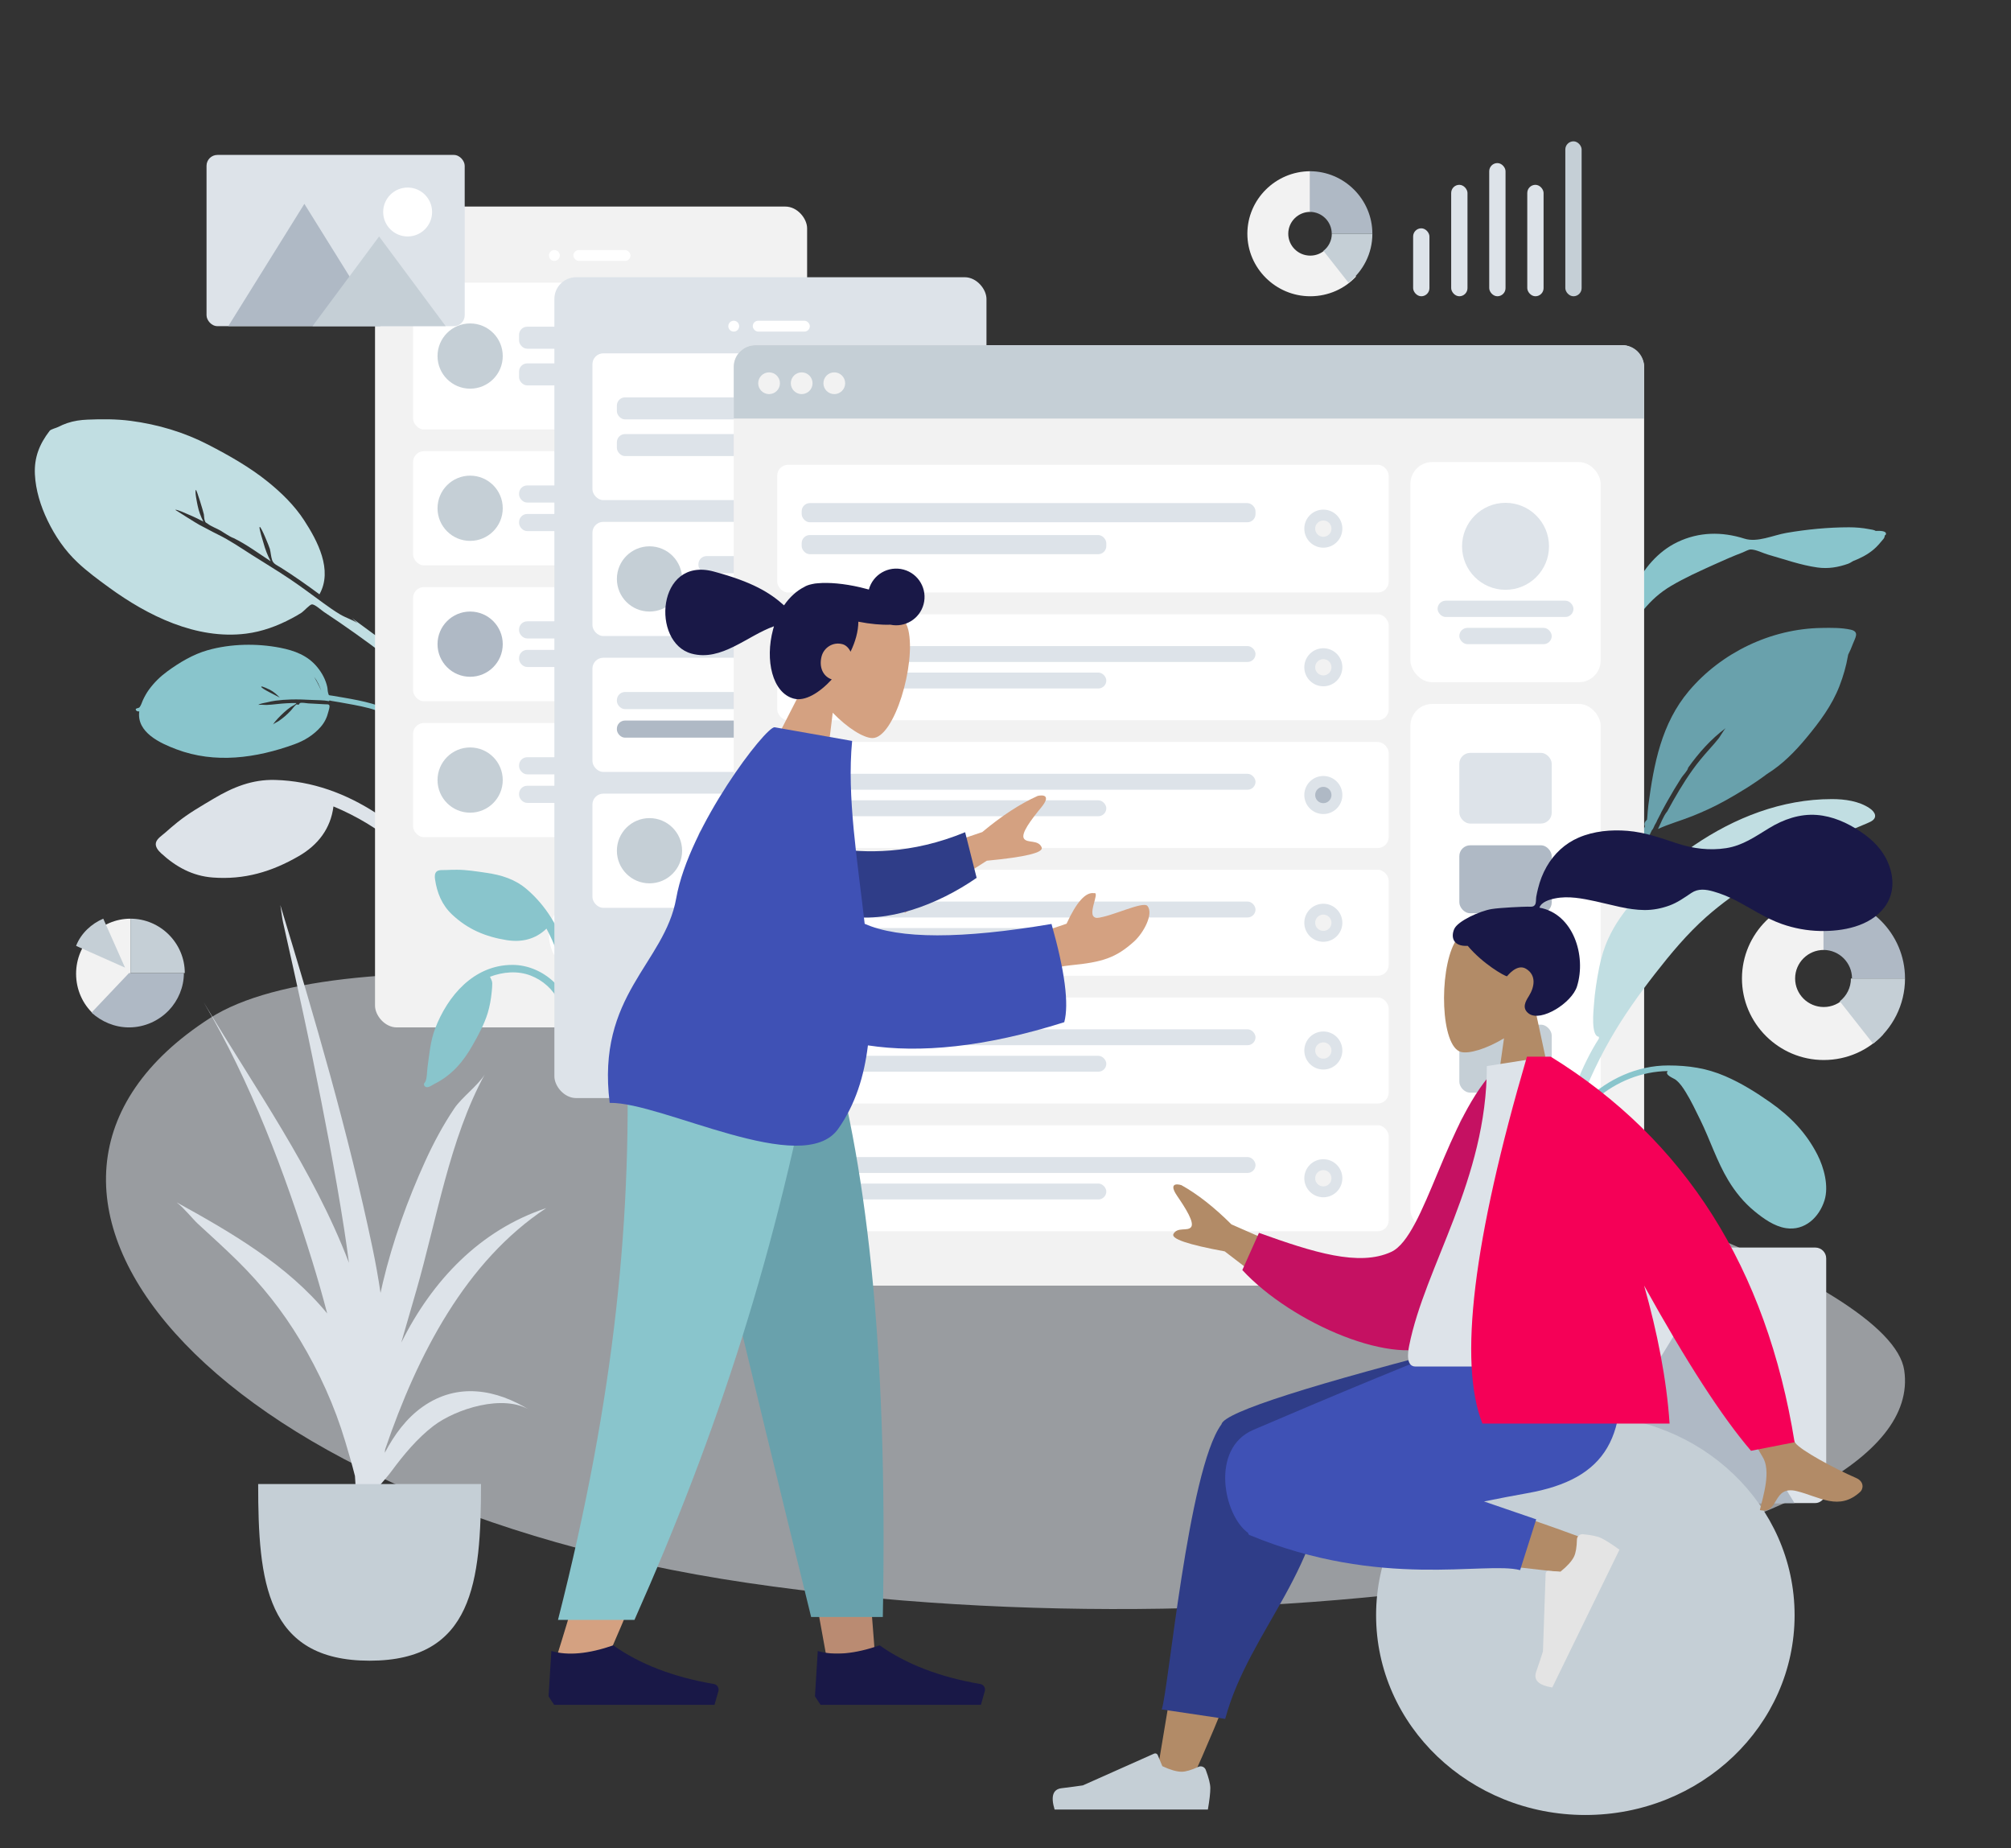 <?xml version="1.0" encoding="UTF-8" standalone="no"?>
<svg
   xmlns:dc="http://purl.org/dc/elements/1.1/"
   xmlns:cc="http://creativecommons.org/ns#"
   xmlns:rdf="http://www.w3.org/1999/02/22-rdf-syntax-ns#"
   xmlns:svg="http://www.w3.org/2000/svg"
   xmlns="http://www.w3.org/2000/svg"
   xmlns:sodipodi="http://sodipodi.sourceforge.net/DTD/sodipodi-0.dtd"
   xmlns:inkscape="http://www.inkscape.org/namespaces/inkscape"
   width="740px"
   height="680px"
   viewBox="0 0 740 680"
   version="1.1"
   id="svg345"
   sodipodi:docname="wireframe1.svg"
   inkscape:version="0.92.3 (2405546, 2018-03-11)">
  <rect x="0" y="0" width="740" height="680" fill="#333333" stroke="none"/>
  <defs
     id="defs349" />
  <sodipodi:namedview
     pagecolor="#ffffff"
     bordercolor="#666666"
     borderopacity="1"
     objecttolerance="10"
     gridtolerance="10"
     guidetolerance="10"
     inkscape:pageopacity="0"
     inkscape:pageshadow="2"
     inkscape:window-width="1874"
     inkscape:window-height="1136"
     id="namedview347"
     showgrid="false"
     inkscape:zoom="0.98163059"
     inkscape:cx="367.68864"
     inkscape:cy="333.05646"
     inkscape:window-x="46"
     inkscape:window-y="27"
     inkscape:window-maximized="1"
     inkscape:current-layer="Bottom/Sitting/Sweat-Pants" />
  <!-- Generator: Sketch 52.4 (67378) - http://www.bohemiancoding.com/sketch -->
  <title
     id="title2">Scene/Wireframe</title>
  <desc
     id="desc4">Created with Sketch.</desc>
  <g
     id="Scene/Wireframe"
     stroke-width="1"
     stroke="none"
     fill-rule="evenodd"
     fill="none">
    <path
       d="M690.225,195.334 C689.692,194.946 688.426,194.809 687.838,194.692 C685.39,194.21 682.869,194 680.374,194 C672.681,194.012 664.863,194.767 657.298,196.074 C652.494,196.903 646.687,199.696 641.909,198.179 C633.585,195.537 625.172,195.667 617.274,199.439 C610.053,202.888 604.572,209.439 601.373,216.517 C600.89,217.586 598.932,221.519 598.378,224.17 C598.141,224.712 597.913,225.257 597.708,225.811 C597.126,227.384 596.603,228.984 596.118,230.588 C595.91,231.272 595.389,232.782 596.008,233.074 C595.019,234.901 594.141,236.783 593.411,238.726 C591.286,244.378 588.962,250.578 588.215,256.568 C587.939,258.786 587.928,261.017 588.185,263.239 C588.312,264.338 588.26,266.546 589.004,267.382 C590.585,269.154 591.396,266.673 591.218,265.491 C589.858,256.485 592.485,248.027 595.598,239.561 C597.612,234.087 600.92,229.078 604.626,224.543 C607.625,220.871 610.842,217.98 614.953,215.546 C619.981,212.569 625.356,210.163 630.681,207.749 C634.184,206.161 637.691,204.615 641.291,203.247 C642.092,202.942 643.351,202.161 644.239,202.158 C646.116,202.152 648.777,203.537 650.59,204.052 C656.554,205.748 662.594,207.919 668.758,208.785 C672.712,209.341 676.416,208.715 680.113,207.398 C680.491,207.264 681.125,206.918 681.901,206.424 C684.646,205.368 687.243,204.039 689.504,202.121 C690.806,201.017 691.989,199.589 693.067,198.282 C693.389,197.892 693.532,197.444 693.537,197.018 C693.781,196.891 693.943,196.741 693.98,196.567 C694.249,195.281 691.796,195.258 690.225,195.334"
       id="Twisted-Leaf"
       fill="#89C5CC" />
    <path
       d="M86.226,277.097 C84.284,277.097 82.348,277.136 80.408,277.236 C78.93,277.313 76.67,277.008 75.419,277.925 C74.12,278.878 74.209,280.828 74.412,282.205 C75.486,289.487 78.105,295.944 83.586,301.103 C92.025,309.047 101.7,313.084 113.148,314.881 C121.189,316.144 128.613,314.391 134.533,308.7 C138.858,316.689 142.139,325.529 143.786,334.452 C144.598,338.855 144.846,343.204 144.703,347.687 C144.611,350.559 144.452,353.424 144.143,356.281 C144.008,357.523 143.372,359.403 143.861,360.577 C144.434,361.955 146.368,362.088 147.236,360.913 C147.958,359.935 147.825,358.014 147.974,356.857 C148.219,354.934 148.447,353.01 148.61,351.078 C148.875,347.952 149.071,344.816 149.056,341.678 C149.023,334.627 147.448,327.548 145.293,320.854 C141.159,308.013 134.451,296.601 124.02,287.646 C117.605,282.14 110.264,279.91 101.935,278.713 C96.75,277.968 91.48,277.097 86.226,277.097"
       id="Fill-16"
       transform="translate(111.676, 319.404) rotate(-39) translate(-111.676, -319.404) "
       fill="#DDE3E9" />
    <path
       d="M130.485,308.721 C128.91,296.179 127.243,283.709 124.191,271.411 C122.393,264.164 120.088,257.069 117.993,249.905 C118.181,250.803 118.347,251.708 118.491,252.615 C117.763,250.478 116.241,248.434 115.366,246.305 C114.389,243.93 113.604,241.463 112.859,239.011 C111.403,234.225 110.029,229.431 108.391,224.7 C106.565,219.43 104.463,214.246 102.503,209.022 C100.841,204.588 99.283,199.932 97.119,195.701 C95.939,193.394 94.881,190.917 93.723,188.566 C93.335,187.779 90.009,178.99 90.034,178.99 C90.584,178.99 92.647,182.897 92.988,183.471 C93.987,185.147 94.836,186.892 95.693,188.64 C96.063,186.564 96.649,184.533 97.573,182.625 C97.858,182.036 99.858,177.693 100.509,177.693 C100.834,177.693 97.828,185.894 97.448,186.614 C97.14,187.199 96.561,187.941 96.36,188.563 C96.035,189.568 96.202,189.317 96.471,190.223 C96.963,191.885 98.052,193.512 98.738,195.108 C99.114,195.959 100.041,198.912 100.943,200.234 C103.266,204.774 104.916,210.31 106.685,215.206 C107.065,212.801 107.723,210.481 108.633,208.218 C108.849,207.68 110.568,202.693 111.063,202.693 C111.62,202.693 109.487,210.681 109.197,211.371 C108.659,212.653 107.813,213.893 107.366,215.198 C106.875,216.63 107.737,217.918 108.287,219.383 C110.309,224.771 112.081,230.213 113.701,235.728 C123.107,231.608 124.977,219.484 125.591,210.543 C126.033,204.099 125.035,197.537 123.471,191.286 C121.384,182.943 117.873,174.889 114.148,167.135 C109.807,158.099 103.837,150.03 96.64,142.956 C92.875,139.256 88.588,136.05 84.234,133.045 C82.107,131.577 79.921,130.359 77.438,129.542 C76.319,129.174 75.17,128.908 74.008,128.704 C73.126,128.549 71.325,127.731 70.593,127.94 C64.618,129.593 60.126,132.342 56.644,137.454 C53.347,142.292 51.301,148.077 50.163,153.751 C48.897,160.071 48.591,166.442 49.678,172.801 C50.508,177.653 51.938,182.41 53.371,187.12 C58.466,203.873 67.396,221.834 83.42,231.024 C88.607,233.999 94.363,235.737 100.271,236.659 C101.663,236.877 103.054,237.083 104.463,237.163 C105.412,237.216 108.535,236.585 109.222,236.995 C110.164,237.556 110.705,240.741 111.116,241.896 C114.236,250.672 117.026,259.548 119.558,268.504 C122.252,278.032 124.391,287.652 126.174,297.38 C126.931,301.517 127.67,305.648 128.299,309.808 C128.445,310.776 128.294,313.82 129.238,314.675 C129.836,315.216 130.68,314.994 131.035,314.332 C131.653,313.181 130.646,310.005 130.485,308.721"
       id="Leaf"
       transform="translate(90.124, 221.442) rotate(-37) translate(-90.124, -221.442) "
       fill="#C1DEE2" />
    <path
       d="M680.98,231.66 C677.57,230.915 673.803,230.972 670.329,231.033 C651.695,231.287 633.397,240.109 621.489,254.205 C611.351,266.205 608.563,281.125 606.56,296.207 C606.362,297.704 606.277,299.192 606.165,300.693 C606.141,301.015 606.105,301.302 606.066,301.573 C605.279,302.277 604.865,303.098 605.332,304 C603.597,307.797 602.129,311.69 600.869,315.706 C597.162,327.526 593.392,339.571 595.714,352 C596.257,345.16 597.399,338.166 598.764,331.438 C598.842,331.052 598.927,330.669 599.015,330.287 C599.025,330.247 599.033,330.206 599.042,330.166 C599.525,328.106 600.153,326.108 600.917,324.141 C600.925,324.119 600.933,324.098 600.941,324.077 C601.042,323.818 601.149,323.56 601.255,323.303 C601.474,322.77 601.699,322.238 601.937,321.709 C602.018,321.528 602.095,321.346 602.17,321.163 C603.282,318.437 603.751,315.365 604.748,312.545 C604.986,311.904 605.235,311.265 605.496,310.629 C605.512,310.592 605.527,310.555 605.543,310.518 C606.249,308.807 607.028,307.118 607.853,305.446 C608.301,305.11 608.54,304.274 608.927,303.515 C609.006,303.365 609.631,302.368 609.817,301.793 C610.303,300.854 610.786,299.915 611.275,298.977 C611.261,298.983 611.246,298.988 611.231,298.994 C611.72,298.093 612.211,297.197 612.698,296.304 C612.805,296.108 612.913,295.912 613.021,295.715 C613.196,295.402 613.371,295.089 613.545,294.777 C615.177,291.856 616.908,288.994 618.705,286.167 C619.347,285.158 620.879,283.711 621.173,282.579 C621.184,282.536 621.186,282.497 621.193,282.457 C625.093,276.979 629.582,271.927 634.967,267.924 C634.316,268.628 632.932,271.015 632.567,271.488 C631.447,272.935 630.232,274.282 629.013,275.646 C626.828,278.089 624.696,280.609 622.801,283.274 C619.335,288.148 616.346,293.277 613.519,298.51 C613.493,298.54 613.463,298.569 613.438,298.601 C612.017,300.352 611.123,302.998 610.101,305.001 C614.147,303.127 618.622,301.906 622.774,300.242 C626.916,298.583 630.944,296.735 634.834,294.566 C640.003,291.682 645.366,288.427 650.25,284.743 C655.847,281.271 660.551,276.492 664.703,271.477 C669.615,265.543 674.117,259.558 676.901,252.353 C678.269,248.813 679.345,245.121 679.983,241.386 C680.011,241.224 680.046,241.047 680.085,240.864 C680.738,239.574 681.321,238.255 681.811,236.906 C682.588,234.766 684.425,232.412 680.98,231.66"
       id="Fill-10"
       fill="#69A1AC" />
    <path
       d="M86.603,265.822 C86.188,264.303 85.939,262.732 86.054,261.142 C86.084,260.741 86.421,257.822 86.747,257.822 C87.507,257.822 86.46,265.354 86.603,265.822 M73.382,272.396 C73.428,272.415 74.264,274.022 74.539,274.489 C75.122,275.482 75.743,276.451 76.382,277.396 C75.184,275.839 74.109,274.337 73.382,272.396 M118.257,224.564 C118.969,223.963 118.579,222.464 117.735,223.292 C117.054,223.962 117.034,223.896 116.177,223.853 C115.481,223.818 114.741,223.602 114.042,223.516 C112.56,223.334 111.085,223.257 109.593,223.361 C106.395,223.584 103.283,224.346 100.322,225.53 C95.154,227.598 89.938,230.278 85.826,234.009 C79.289,239.941 74.04,248.062 70.942,256.16 C69.024,261.174 67.991,266.208 69.735,271.423 C70.606,274.03 71.985,276.511 73.987,278.469 C74.51,278.981 75.2,279.377 75.69,279.914 C76.443,280.74 76.27,280.476 75.781,281.654 C75.246,282.941 74.717,284.229 74.19,285.519 C72.813,288.897 71.456,292.314 70.456,295.819 C70.127,296.972 69.873,298.144 69.689,299.328 C69.55,300.223 68.741,303.629 69.445,304.544 C70.617,306.067 71.116,303.728 71.153,302.928 C71.186,302.227 71.247,301.524 71.335,300.828 C71.555,299.073 71.954,297.351 72.473,295.658 C73.033,293.829 73.719,292.035 74.401,290.246 C75.037,288.578 75.703,286.921 76.382,285.27 C76.759,284.352 77.141,283.437 77.523,282.521 C77.653,282.208 77.72,281.554 78.065,281.823 C78.819,279.867 80.047,278.01 81.065,276.175 C82.312,273.927 83.584,271.683 85.017,269.541 C86.051,267.996 87.14,266.484 88.331,265.049 C89.027,264.21 89.771,263.422 90.562,262.666 C90.996,262.252 92.48,260.472 93.078,260.472 C92.821,260.472 91.658,262.732 91.476,262.999 C90.752,264.067 89.966,265.085 89.163,266.098 C87.673,267.979 86.291,269.929 85.041,271.968 C85.402,272.183 86.902,271.193 87.349,271.002 C88.352,270.575 89.384,270.209 90.44,269.927 C92.302,269.43 94.576,268.864 96.414,268.864 C95.872,268.864 94.615,269.748 94.052,269.988 C93.148,270.373 92.222,270.724 91.283,271.016 C90.416,271.287 89.533,271.493 88.644,271.683 C87.755,271.872 86.148,271.88 85.339,272.353 C85.29,272.382 85.341,272.84 85.15,272.963 C84.957,273.087 84.405,273.046 84.36,273.08 C83.697,273.578 83.234,275.019 82.835,275.728 C81.801,277.567 80.793,279.42 79.775,281.267 C79.46,281.839 79.041,282.231 79.318,282.695 C79.614,283.189 81.013,283.496 81.56,283.676 C83.589,284.346 85.646,284.567 87.762,284.216 C91.726,283.558 95.167,281.842 98.268,279.414 C110.149,270.112 119.894,258.406 122.868,243.544 C124.1,237.391 125.426,227.795 118.257,224.564"
       id="Leave-the-Leaf!"
       transform="translate(96.343, 264.048) scale(-1, 1) rotate(-302) translate(-96.343, -264.048) "
       fill="#89C5CC" />
    <g
       id="Background-Shape-2"
       transform="translate(39, 358)"
       fill="#DDE3E9"
       opacity="0.6">
      <path
         d="M661.711,146.152 C671.361,211.476 437.337,254.085 235.908,224.349 C34.478,194.614 -57.928,78.493 38.191,16.62 C134.31,-45.254 652.061,80.828 661.711,146.152 Z"
         id="Background-Shape" />
    </g>
    <g
       id="Mobile3"
       transform="translate(138, 76)">
      <rect
         id="Container"
         x="0"
         y="0"
         width="159"
         height="302"
         rx="8"
         fill="#F2F2F2" />
      <circle
         id="Touch"
         cx="79"
         cy="268"
         r="15"
         fill="#FFFFFF" />
      <g
         id="Camera"
         transform="translate(64, 16)"
         fill="#FFFFFF">
        <circle
           id="Lens"
           cx="2"
           cy="2"
           r="2" />
        <rect
           id="Sensor"
           x="9"
           y="0"
           width="21"
           height="4"
           rx="2" />
      </g>
      <g
         id="Rows"
         transform="translate(14, 28)">
        <g
           id="Row">
          <rect
             id="Background"
             x="0"
             y="0"
             width="131"
             height="54"
             rx="4"
             fill="#FFFFFF" />
          <g
             id="Text"
             transform="translate(39, 16.2)"
             fill="#DDE3E9">
            <rect
               id="Name"
               x="0"
               y="0"
               width="73"
               height="8.1"
               rx="3" />
            <rect
               id="rect20"
               x="0"
               y="13.5"
               width="49"
               height="8.1"
               rx="3" />
          </g>
          <circle
             id="Avatar"
             cx="21"
             cy="27"
             r="12"
             fill="#C5CFD6" />
        </g>
        <g
           id="g35"
           transform="translate(0, 62)">
          <rect
             id="rect25"
             x="0"
             y="0"
             width="131"
             height="42"
             rx="4"
             fill="#FFFFFF" />
          <g
             id="g31"
             transform="translate(39, 12.6)"
             fill="#DDE3E9">
            <rect
               id="rect27"
               x="0"
               y="0"
               width="73"
               height="6.3"
               rx="3" />
            <rect
               id="rect29"
               x="0"
               y="10.5"
               width="49"
               height="6.3"
               rx="3" />
          </g>
          <circle
             id="circle33"
             cx="21"
             cy="21"
             r="12"
             fill="#C5CFD6" />
        </g>
        <g
           id="g47"
           transform="translate(0, 112)">
          <rect
             id="rect37"
             x="0"
             y="0"
             width="131"
             height="42"
             rx="4"
             fill="#FFFFFF" />
          <g
             id="g43"
             transform="translate(39, 12.6)"
             fill="#DDE3E9">
            <rect
               id="rect39"
               x="0"
               y="0"
               width="73"
               height="6.3"
               rx="3" />
            <rect
               id="rect41"
               x="0"
               y="10.5"
               width="49"
               height="6.3"
               rx="3" />
          </g>
          <circle
             id="circle45"
             cx="21"
             cy="21"
             r="12"
             fill="#AFB9C5" />
        </g>
        <g
           id="g59"
           transform="translate(0, 162)">
          <rect
             id="rect49"
             x="0"
             y="0"
             width="131"
             height="42"
             rx="4"
             fill="#FFFFFF" />
          <g
             id="g55"
             transform="translate(39, 12.6)"
             fill="#DDE3E9">
            <rect
               id="rect51"
               x="0"
               y="0"
               width="73"
               height="6.3"
               rx="3" />
            <rect
               id="rect53"
               x="0"
               y="10.5"
               width="49"
               height="6.3"
               rx="3" />
          </g>
          <circle
             id="circle57"
             cx="21"
             cy="21"
             r="12"
             fill="#C5CFD6" />
        </g>
      </g>
    </g>
    <g
       id="g131"
       transform="translate(156, 102)">
      <g
         id="Group"
         transform="translate(0, 218)"
         fill="#89C5CC">
        <path
           d="M12.14,0 C10.815,0 9.494,0.027 8.171,0.095 C7.162,0.148 5.621,-0.061 4.768,0.568 C3.881,1.221 3.942,2.557 4.081,3.501 C4.813,8.493 6.6,12.919 10.339,16.456 C16.096,21.901 22.695,24.668 30.504,25.9 C35.99,26.766 41.054,25.564 45.092,21.663 C48.043,27.139 50.281,33.199 51.404,39.315 C51.958,42.333 52.127,45.315 52.03,48.388 C51.967,50.356 51.859,52.32 51.648,54.279 C51.556,55.13 51.122,56.418 51.455,57.223 C51.846,58.167 53.165,58.259 53.757,57.453 C54.25,56.783 54.16,55.466 54.261,54.673 C54.429,53.355 54.584,52.036 54.695,50.712 C54.876,48.569 55.009,46.42 54.999,44.268 C54.977,39.435 53.902,34.583 52.432,29.995 C49.612,21.192 45.037,13.369 37.921,7.231 C33.545,3.457 28.537,1.929 22.856,1.108 C19.318,0.597 15.723,0 12.14,0"
           id="path63" />
        <path
           d="M32.571,35 C18.272,35 8.642,46.524 4.089,58.502 C2.372,63.016 1.97,67.974 1.308,72.714 C1.096,74.236 1.175,76.554 0.557,77.909 C0.333,78.401 -0.181,78.577 0.065,79.247 C0.214,79.652 0.505,79.901 0.944,79.981 C1.843,80.147 3.115,79.167 3.886,78.781 C10.282,75.573 14.484,70.613 17.912,64.545 C20.038,60.784 22.194,56.879 23.456,52.75 C24.227,50.227 24.676,47.571 24.94,44.954 C25.044,43.923 25.144,42.868 25.138,41.832 C25.132,40.803 24.653,40.259 24.309,39.364 C29.08,37.558 34.466,37.066 39.299,38.937 C43.769,40.668 47.482,44.013 49.561,48.216 C50.101,49.308 50.518,50.46 50.821,51.636 C51.02,52.406 51.029,53.404 51.398,54.1 C52.29,55.788 54.168,54.66 53.988,53.089 C53.485,48.708 50.979,44.309 47.775,41.263 C43.734,37.421 38.258,35 32.571,35"
           id="Fill-18" />
      </g>
      <rect
         id="rect67"
         x="48"
         y="0"
         width="159"
         height="302"
         rx="8"
         fill="#DDE3E9" />
      <circle
         id="circle69"
         cx="127"
         cy="268"
         r="15"
         fill="#FFFFFF" />
      <g
         id="g75"
         transform="translate(112, 16)"
         fill="#FFFFFF">
        <circle
           id="circle71"
           cx="2"
           cy="2"
           r="2" />
        <rect
           id="rect73"
           x="9"
           y="0"
           width="21"
           height="4"
           rx="2" />
      </g>
      <g
         id="g129"
         transform="translate(62, 28)">
        <g
           id="g87">
          <rect
             id="rect77"
             x="0"
             y="0"
             width="131"
             height="54"
             rx="4"
             fill="#FFFFFF" />
          <g
             id="Text-Stuff"
             transform="translate(9, 16.2)"
             fill="#DDE3E9">
            <rect
               id="Label"
               x="0"
               y="0"
               width="73"
               height="8.1"
               rx="3" />
            <rect
               id="rect80"
               x="0"
               y="13.5"
               width="49"
               height="8.1"
               rx="3" />
          </g>
          <g
             id="Check"
             transform="translate(110, 20)">
            <circle
               id="circle83"
               cx="7"
               cy="7"
               r="7"
               fill="#DDE3E9" />
            <circle
               id="Indicator"
               cx="7"
               cy="7"
               r="3"
               fill="#F2F2F2" />
          </g>
        </g>
        <g
           id="g99"
           transform="translate(0, 62)">
          <rect
             id="rect89"
             x="0"
             y="0"
             width="131"
             height="42"
             rx="4"
             fill="#FFFFFF" />
          <g
             id="g95"
             transform="translate(39, 12.6)"
             fill="#DDE3E9">
            <rect
               id="rect91"
               x="0"
               y="0"
               width="73"
               height="6.3"
               rx="3" />
            <rect
               id="rect93"
               x="0"
               y="10.5"
               width="49"
               height="6.3"
               rx="3" />
          </g>
          <circle
             id="circle97"
             cx="21"
             cy="21"
             r="12"
             fill="#C5CFD6" />
        </g>
        <g
           id="g115"
           transform="translate(0, 112)">
          <rect
             id="rect101"
             x="0"
             y="0"
             width="131"
             height="42"
             rx="4"
             fill="#FFFFFF" />
          <g
             id="g107"
             transform="translate(9, 12.6)">
            <rect
               id="rect103"
               x="0"
               y="0"
               width="73"
               height="6.3"
               rx="3"
               fill="#DDE3E9" />
            <rect
               id="rect105"
               x="0"
               y="10.5"
               width="49"
               height="6.3"
               rx="3"
               fill="#AFB9C5" />
          </g>
          <g
             id="g113"
             transform="translate(110, 14)">
            <circle
               id="circle109"
               cx="7"
               cy="7"
               r="7"
               fill="#DDE3E9" />
            <circle
               id="circle111"
               cx="7"
               cy="7"
               r="3"
               fill="#F2F2F2" />
          </g>
        </g>
        <g
           id="g127"
           transform="translate(0, 162)">
          <rect
             id="rect117"
             x="0"
             y="0"
             width="131"
             height="42"
             rx="4"
             fill="#FFFFFF" />
          <g
             id="g123"
             transform="translate(39, 12.6)"
             fill="#DDE3E9">
            <rect
               id="rect119"
               x="0"
               y="0"
               width="73"
               height="6.3"
               rx="3" />
            <rect
               id="rect121"
               x="0"
               y="10.5"
               width="49"
               height="6.3"
               rx="3" />
          </g>
          <circle
             id="circle125"
             cx="21"
             cy="21"
             r="12"
             fill="#C5CFD6" />
        </g>
      </g>
    </g>
    <g
       id="Web"
       transform="translate(270, 127)">
      <rect
         id="rect133"
         x="0"
         y="0"
         width="335"
         height="346"
         rx="8"
         fill="#F2F2F2" />
      <rect
         id="rect135"
         x="249"
         y="43"
         width="70"
         height="81"
         rx="8"
         fill="#FFFFFF" />
      <g
         id="Profile-Info"
         transform="translate(259, 58)"
         fill="#DDE3E9">
        <circle
           id="circle137"
           cx="25"
           cy="16"
           r="16" />
        <rect
           id="rect139"
           x="0"
           y="36"
           width="50"
           height="6"
           rx="3" />
        <rect
           id="rect141"
           x="8"
           y="46"
           width="34"
           height="6"
           rx="3" />
      </g>
      <path
         d="M8,0 L327,0 C331.418,-8.11624501e-16 335,3.582 335,8 L335,27 L0,27 L0,8 C-5.41083001e-16,3.582 3.582,8.11624501e-16 8,0 Z"
         id="Header"
         fill="#C5CFD6" />
      <g
         id="Buttons"
         transform="translate(9, 10)"
         fill="#F2F2F2">
        <circle
           id="buttons"
           cx="4"
           cy="4"
           r="4" />
        <circle
           id="circle146"
           cx="16"
           cy="4"
           r="4" />
        <circle
           id="circle148"
           cx="28"
           cy="4"
           r="4" />
      </g>
      <g
         id="Components"
         transform="translate(249, 132)">
        <rect
           id="rect151"
           x="0"
           y="0"
           width="70"
           height="194"
           rx="8"
           fill="#FFFFFF" />
        <g
           id="g162"
           transform="translate(18, 18)">
          <rect
             id="Data"
             x="0"
             y="0"
             width="34"
             height="26"
             rx="4"
             fill="#DDE3E9" />
          <rect
             id="rect154"
             x="0"
             y="34"
             width="34"
             height="25"
             rx="4"
             fill="#AFB9C5" />
          <rect
             id="rect156"
             x="0"
             y="67"
             width="34"
             height="25"
             rx="4"
             fill="#DDE3E9" />
          <rect
             id="rect158"
             x="0"
             y="133"
             width="34"
             height="25"
             rx="4"
             fill="#DDE3E9" />
          <rect
             id="rect160"
             x="0"
             y="100"
             width="34"
             height="25"
             rx="4"
             fill="#C5CFD6" />
        </g>
      </g>
      <g
         id="g261"
         transform="translate(16, 44)">
        <g
           id="g179">
          <rect
             id="rect165"
             x="0"
             y="0"
             width="225"
             height="47"
             rx="4"
             fill="#FFFFFF" />
          <g
             id="g171"
             transform="translate(9, 14.1)"
             fill="#DDE3E9">
            <rect
               id="rect167"
               x="0"
               y="0"
               width="167"
               height="7.05"
               rx="3" />
            <rect
               id="rect169"
               x="0"
               y="11.75"
               width="112.096"
               height="7.05"
               rx="3" />
          </g>
          <g
             id="g177"
             transform="translate(193.954, 16.5)">
            <circle
               id="circle173"
               cx="7"
               cy="7"
               r="7"
               fill="#DDE3E9" />
            <circle
               id="circle175"
               cx="7"
               cy="7"
               r="3"
               fill="#F2F2F2" />
          </g>
        </g>
        <g
           id="g195"
           transform="translate(0, 55)">
          <rect
             id="rect181"
             x="0"
             y="0"
             width="225"
             height="39"
             rx="4"
             fill="#FFFFFF" />
          <g
             id="g187"
             transform="translate(9, 11.7)"
             fill="#DDE3E9">
            <rect
               id="rect183"
               x="0"
               y="0"
               width="167"
               height="5.85"
               rx="2.925" />
            <rect
               id="rect185"
               x="0"
               y="9.75"
               width="112.096"
               height="5.85"
               rx="2.925" />
          </g>
          <g
             id="g193"
             transform="translate(193.954, 12.5)">
            <circle
               id="circle189"
               cx="7"
               cy="7"
               r="7"
               fill="#DDE3E9" />
            <circle
               id="circle191"
               cx="7"
               cy="7"
               r="3"
               fill="#F2F2F2" />
          </g>
        </g>
        <g
           id="g211"
           transform="translate(0, 102)">
          <rect
             id="rect197"
             x="0"
             y="0"
             width="225"
             height="39"
             rx="4"
             fill="#FFFFFF" />
          <g
             id="g203"
             transform="translate(9, 11.7)"
             fill="#DDE3E9">
            <rect
               id="rect199"
               x="0"
               y="0"
               width="167"
               height="5.85"
               rx="2.925" />
            <rect
               id="rect201"
               x="0"
               y="9.75"
               width="112.096"
               height="5.85"
               rx="2.925" />
          </g>
          <g
             id="g209"
             transform="translate(193.954, 12.5)">
            <circle
               id="circle205"
               cx="7"
               cy="7"
               r="7"
               fill="#DDE3E9" />
            <circle
               id="circle207"
               cx="7"
               cy="7"
               r="3"
               fill="#AFB9C5" />
          </g>
        </g>
        <g
           id="g227"
           transform="translate(0, 243)">
          <rect
             id="rect213"
             x="0"
             y="0"
             width="225"
             height="39"
             rx="4"
             fill="#FFFFFF" />
          <g
             id="g219"
             transform="translate(9, 11.7)"
             fill="#DDE3E9">
            <rect
               id="rect215"
               x="0"
               y="0"
               width="167"
               height="5.85"
               rx="2.925" />
            <rect
               id="rect217"
               x="0"
               y="9.75"
               width="112.096"
               height="5.85"
               rx="2.925" />
          </g>
          <g
             id="g225"
             transform="translate(193.954, 12.5)">
            <circle
               id="circle221"
               cx="7"
               cy="7"
               r="7"
               fill="#DDE3E9" />
            <circle
               id="circle223"
               cx="7"
               cy="7"
               r="3"
               fill="#F2F2F2" />
          </g>
        </g>
        <g
           id="g243"
           transform="translate(0, 196)">
          <rect
             id="rect229"
             x="0"
             y="0"
             width="225"
             height="39"
             rx="4"
             fill="#FFFFFF" />
          <g
             id="g235"
             transform="translate(9, 11.7)"
             fill="#DDE3E9">
            <rect
               id="rect231"
               x="0"
               y="0"
               width="167"
               height="5.85"
               rx="2.925" />
            <rect
               id="rect233"
               x="0"
               y="9.75"
               width="112.096"
               height="5.85"
               rx="2.925" />
          </g>
          <g
             id="g241"
             transform="translate(193.954, 12.5)">
            <circle
               id="circle237"
               cx="7"
               cy="7"
               r="7"
               fill="#DDE3E9" />
            <circle
               id="circle239"
               cx="7"
               cy="7"
               r="3"
               fill="#F2F2F2" />
          </g>
        </g>
        <g
           id="g259"
           transform="translate(0, 149)">
          <rect
             id="rect245"
             x="0"
             y="0"
             width="225"
             height="39"
             rx="4"
             fill="#FFFFFF" />
          <g
             id="g251"
             transform="translate(9, 11.7)"
             fill="#DDE3E9">
            <rect
               id="rect247"
               x="0"
               y="0"
               width="167"
               height="5.85"
               rx="2.925" />
            <rect
               id="rect249"
               x="0"
               y="9.75"
               width="112.096"
               height="5.85"
               rx="2.925" />
          </g>
          <g
             id="g257"
             transform="translate(193.954, 12.5)">
            <circle
               id="circle253"
               cx="7"
               cy="7"
               r="7"
               fill="#DDE3E9" />
            <circle
               id="circle255"
               cx="7"
               cy="7"
               r="3"
               fill="#F2F2F2" />
          </g>
        </g>
      </g>
    </g>
    <path
       d="M687.986,297.376 C684.041,294.701 678.796,294 674.076,294 C655.64,294 638.311,300.84 623.341,311.032 C615.138,316.616 607.8,323.728 601.322,331.132 C597.582,335.407 594.248,340.03 591.887,345.173 C590.294,348.644 589.201,352.261 588.46,355.991 C587.557,360.537 586.839,365.175 586.515,369.797 C586.387,371.617 585.33,381.274 588.356,381.438 C588.338,381.676 588.334,381.903 588.353,382.106 C581.782,392.38 577.723,404.42 573.958,415.835 C570.683,425.769 567.764,435.786 565.87,446.063 C563.375,459.592 561.737,473.326 560.958,487.05 C560.791,489.999 560.676,492.95 560.577,495.903 C560.493,498.422 560.408,500.941 560.325,503.461 C560.233,506.284 559.736,509.534 560.185,512.34 C560.576,514.784 562.691,514.414 562.785,511.982 C562.898,509.045 562.879,506.102 563.008,503.163 C563.179,499.262 563.355,495.361 563.546,491.461 C564.875,464.369 569.86,437.675 579.061,412.084 C582.785,401.728 587.051,391.925 592.535,382.345 C597.356,373.922 603.156,365.767 609.084,358.173 C614.845,350.792 620.836,343.583 627.895,337.33 C633.624,332.256 639.926,327.835 646.404,323.722 C654.631,318.498 662.843,313.401 671.755,309.391 C676.388,307.307 681.108,305.441 685.777,303.44 C686.617,303.081 687.517,302.732 688.325,302.315 C691.02,300.925 690.133,298.832 687.986,297.376"
       id="Fill-1"
       fill="#C1DEE2" />
    <path
       d="M628.182,392 C620.705,392 614.051,392.972 607.162,395.943 C601.215,398.508 595.795,401.903 590.533,405.599 C583.132,410.798 577.302,416.848 573.221,424.865 C570.783,429.654 568.994,436.431 570.632,441.655 C572.56,447.807 577.856,452.939 584.831,451.855 C589.144,451.185 593.097,448.33 596.375,445.643 C600.297,442.428 603.436,438.563 606.028,434.27 C610.256,427.267 612.74,419.351 616.332,412.033 C618.036,408.56 619.683,405.063 621.725,401.762 C622.735,400.128 623.811,398.509 625.344,397.294 C626.164,396.644 629.622,395.52 628.3,394.061 C647.69,394.315 664.868,409.207 668.591,427.641 C668.937,429.359 669.208,431.091 669.495,432.82 C669.675,433.911 669.602,437.937 670.578,438.634 C672.73,440.172 671.826,435.499 671.733,434.826 C671.494,433.087 671.24,431.35 670.973,429.615 C669.519,420.181 665.319,411.411 658.315,404.683 C650.306,396.99 639.499,392 628.182,392"
       id="Fill-20"
       transform="translate(621, 422) scale(-1, 1) translate(-621, -422) "
       fill="#89C5CC" />
    <g
       id="Plant"
       transform="translate(65, 333)">
      <path
         d="M9.938,35.736 C28.604,67.052 50.345,97.374 63.401,131.613 C62.875,127.577 62.317,123.545 61.692,119.52 C58.38,98.179 54.262,76.994 49.936,55.835 C47.733,45.062 45.402,34.327 43.012,23.594 C41.727,17.829 40.457,12.061 39.145,6.302 C38.827,4.906 38.554,2.469 38.157,0 C50.845,41.637 63.081,83.305 72.031,125.942 C73.205,131.538 74.205,137.124 75.024,142.7 C75.304,141.428 75.58,140.156 75.881,138.887 C79.503,123.68 84.935,108.594 91.403,94.374 C94.495,87.575 98.046,80.924 102.228,74.726 C104.836,70.863 110.986,66.271 113.364,62.314 C100.355,86.176 95.657,116.032 88.145,141.973 C86.312,148.304 84.467,154.624 82.659,160.955 C93.987,138.237 111.563,119.571 136,111.483 C106.42,131.027 88.678,165.254 76.722,200.26 C76.683,200.675 76.636,201.09 76.595,201.506 C80.114,194.829 84.545,188.789 90.551,184.56 C103.407,175.504 117.667,178.142 130.137,185.91 C120.35,179.689 102.663,185.354 94.428,191.677 C88.533,196.203 83.495,202.275 79.12,208.2 C78.072,209.62 76.641,211.277 75.13,213.044 C73.012,226.795 69.56,240.452 64.672,254 C65.479,250.111 64.896,243.892 65.12,240.993 C65.144,240.679 65.164,240.365 65.188,240.053 C64.445,243.019 63.727,245.951 63.036,248.837 C64.41,243.331 65.156,237.583 65.739,231.776 C65.889,229.281 66.036,226.785 66.19,224.29 C66.141,219.553 65.946,214.799 65.616,210.036 C64.447,205.408 63.137,201.042 62.056,197.411 C58.159,184.31 52.444,171.76 45.411,160.051 C38.994,149.366 31.312,139.688 22.445,130.935 C17.664,126.217 12.661,121.725 7.729,117.17 C5.945,115.523 2.757,111.474 0,109.363 C20.08,120.434 40.749,132.41 55.398,150.248 C53.68,143.653 51.815,137.151 49.842,130.78 C39.831,98.454 27.191,64.953 9.938,35.736 Z"
         id="Fill-19"
         fill="#DDE3E9" />
      <path
         d="M30,213 C30,248.899 32.843,278 71,278 C109.157,278 112,248.899 112,213"
         id="Base"
         fill="#C5CFD6" />
    </g>
    <g
       id="Graph"
       transform="translate(520, 52)">
      <rect
         id="Value"
         x="0"
         y="32"
         width="6"
         height="25"
         rx="3"
         fill="#DDE3E9" />
      <rect
         id="rect270"
         x="14"
         y="16"
         width="6"
         height="41"
         rx="3"
         fill="#DDE3E9" />
      <rect
         id="rect272"
         x="28"
         y="8"
         width="6"
         height="49"
         rx="3"
         fill="#DDE3E9" />
      <rect
         id="rect274"
         x="42"
         y="16"
         width="6"
         height="41"
         rx="3"
         fill="#DDE3E9" />
      <rect
         id="rect276"
         x="56"
         y="0"
         width="6"
         height="57"
         rx="3"
         fill="#C5CFD6" />
    </g>
    <g
       id="Pie-Chart"
       transform="translate(48, 358) scale(-1, 1) translate(-48, -358) translate(28, 338)">
      <path
         d="M40,20.256 C40,9.117 30.998,0 20,0 L20,20.256 L33.668,35 C37.556,31.395 40,26.107 40,20.256 Z"
         id="path279"
         fill="#F2F2F2" />
      <path
         d="M20.529,20 L0.332,20 C0.332,25.221 2.462,30.113 5.829,33.668 C9.532,37.556 14.805,40 20.529,40 C25.802,40 30.628,37.891 34.332,34.557 L20.529,20 Z"
         id="path281"
         fill="#AFB9C5" />
      <path
         d="M0,20 C0,9.002 9.002,0 20,0 L20,20 L0,20 Z M30,0 L22,18 L40,10 C38.22,5.334 34.223,1.78 30,0 Z"
         id="path283"
         fill="#C5CFD6" />
    </g>
    <g
       id="Chart"
       transform="translate(641, 330)">
      <path
         d="M37.766,37.179 C35.845,39.219 33.123,40.5 30.095,40.5 C24.278,40.5 19.562,35.799 19.562,30 C19.562,24.201 24.278,19.5 30.095,19.5 L30.095,0 C13.546,0 0,13.503 0,30 C0,46.497 13.546,60 30.095,60 C38.788,60 46.645,56.334 52,50.502 L37.766,37.179 Z"
         id="path286"
         fill="#F2F2F2" />
      <path
         d="M30,0 L30,19.5 C35.799,19.5 40.5,24.201 40.5,30 L60,30 C60,13.503 46.497,0 30,0 Z"
         id="path288"
         fill="#AFB9C5" />
      <path
         d="M40.097,30 C40.097,33.407 38.492,36.435 36,38.391 L48.262,54 C55.399,48.412 60,39.749 60,30 L40.097,30 Z"
         id="path290"
         fill="#C5CFD6" />
    </g>
    <g
       id="g299"
       transform="translate(459, 63)">
      <path
         d="M29.051,28.504 C27.573,30.068 25.479,31.05 23.15,31.05 C18.675,31.05 15.048,27.446 15.048,23 C15.048,18.554 18.675,14.95 23.15,14.95 L23.15,0 C10.42,0 0,10.352 0,23 C0,35.648 10.42,46 23.15,46 C29.837,46 35.88,43.189 40,38.718 L29.051,28.504 Z"
         id="path293"
         fill="#F2F2F2" />
      <path
         d="M23,0 L23,14.95 C27.446,14.95 31.05,18.554 31.05,23 L46,23 C46,10.352 35.648,0 23,0 Z"
         id="path295"
         fill="#AFB9C5" />
      <path
         d="M31.073,23 C31.073,25.555 29.869,27.827 28,29.293 L37.196,41 C42.55,36.809 46,30.312 46,23 L31.073,23 Z"
         id="path297"
         fill="#C5CFD6" />
    </g>
    <g
       id="Image"
       transform="translate(76, 57)">
      <path
         d="M48.007,51.986 C48.003,51.996 47.999,52.006 47.993,52.018 C47.999,52.008 48.007,51.968 48.007,51.986"
         id="Fill-35"
         fill="#C5CFD6" />
      <path
         d="M47.998,52.001 C47.998,52.003 47.996,52.007 47.996,52.011 C47.996,52.001 48.014,51.971 47.998,52.001"
         id="Fill-37"
         fill="#C5CFD6" />
      <path
         d="M48.067,51.832 C48.053,51.872 48.035,51.91 48.019,51.95 C48.027,51.93 48.035,51.914 48.043,51.894 C47.835,52.414 47.967,52.076 48.067,51.832"
         id="Fill-39"
         fill="#C5CFD6" />
      <path
         d="M48.022,51.953 C48.014,51.971 48.006,51.991 47.998,52.009 C47.94,52.121 48.022,51.953 48.022,51.953"
         id="Fill-41"
         fill="#C5CFD6" />
      <polygon
         id="Fill-43"
         points="48 52.001 48 52.001 48 51.999"
         fill="#C5CFD6" />
      <path
         d="M47.999,52.002 C47.999,52 47.999,52 48.001,51.998 C47.999,52 47.999,52 47.999,52.002"
         id="Fill-45"
         fill="#C5CFD6" />
      <path
         d="M47.99,52.016 C47.978,52.04 48.046,51.924 47.99,52.016"
         id="Fill-47"
         fill="#C5CFD6" />
      <path
         d="M47.998,52.002 L48.002,51.998 C48,52 48,52.002 47.998,52.002"
         id="Fill-49"
         fill="#C5CFD6" />
      <rect
         id="Photo-Background"
         x="0"
         y="0"
         width="95"
         height="63"
         rx="4"
         fill="#DDE3E9" />
      <g
         id="icons8-night_landscape"
         transform="translate(8, 18)">
        <polygon
           id="Mountains"
           points="28 0 0 45 56 45"
           fill="#AFB9C5" />
        <polygon
           id="polygon311"
           points="55.5 12 31 45 80 45"
           fill="#C5CFD6" />
      </g>
      <circle
         id="Sun"
         cx="74"
         cy="21"
         r="9"
         fill="#FFFFFF" />
    </g>
    <g
       id="g342"
       transform="translate(601, 506) scale(-1, 1) translate(-601, -506) translate(530, 459)">
      <path
         d="M71.007,76.986 C71.003,76.996 70.999,77.006 70.993,77.018 C70.999,77.008 71.007,76.968 71.007,76.986"
         id="path316"
         fill="#C5CFD6" />
      <path
         d="M70.998,77.001 C70.998,77.003 70.996,77.007 70.996,77.011 C70.996,77.001 71.014,76.971 70.998,77.001"
         id="path318"
         fill="#C5CFD6" />
      <path
         d="M71.067,76.832 C71.053,76.872 71.035,76.91 71.019,76.95 C71.027,76.93 71.035,76.914 71.043,76.894 C70.835,77.414 70.967,77.076 71.067,76.832"
         id="path320"
         fill="#C5CFD6" />
      <path
         d="M71.022,76.953 C71.014,76.971 71.006,76.991 70.998,77.009 C70.94,77.121 71.022,76.953 71.022,76.953"
         id="path322"
         fill="#C5CFD6" />
      <polygon
         id="polygon324"
         points="71 77.001 71 77.001 71 76.999"
         fill="#C5CFD6" />
      <path
         d="M70.999,77.002 C70.999,77 70.999,77 71.001,76.998 C70.999,77 70.999,77 70.999,77.002"
         id="path326"
         fill="#C5CFD6" />
      <path
         d="M70.99,77.016 C70.978,77.04 71.046,76.924 70.99,77.016"
         id="path328"
         fill="#C5CFD6" />
      <path
         d="M70.998,77.002 L71.002,76.998 C71,77 71,77.002 70.998,77.002"
         id="path330"
         fill="#C5CFD6" />
      <rect
         id="rect332"
         x="0"
         y="0"
         width="142"
         height="94"
         rx="4"
         fill="#DDE3E9" />
      <g
         id="g338"
         transform="translate(11, 27)">
        <polygon
           id="polygon334"
           points="41.726 0 0.671 67 82.781 67"
           fill="#AFB9C5" />
        <polygon
           id="polygon336"
           points="84.056 17.946 47.761 67 120.351 67"
           fill="#C5CFD6" />
      </g>
      <circle
         id="circle340"
         cx="110.5"
         cy="31.5"
         r="13.5"
         fill="#FFFFFF" />
    </g>
  </g>
  <g
     id="humaaans/standing-3"
     style="fill:none;fill-rule:evenodd;stroke:none;stroke-width:1"
     transform="translate(90.25,156.293)">
    <g
       transform="translate(24,10)"
       id="humaaan-12">
      <g
         transform="rotate(15,68.349,524.205)"
         id="Head/Front/Pony">
        <g
           transform="translate(56.316,32.33)"
           id="Head-3"
           style="fill:#d4a181;stroke-width:1">
          <path
             id="path4954"
             d="M 8.617,35.97 C 3.811,30.329 0.559,23.416 1.102,15.67 2.668,-6.648 33.736,-1.739 39.78,9.526 45.823,20.79 45.105,49.363 37.294,51.377 34.179,52.18 27.544,50.213 20.791,46.142 l 4.239,29.989 H 0 Z"
             inkscape:connector-curvature="0" />
        </g>
        <path
           id="hair-6"
           d="m 73.596,66.73 c -3.104,5.958 -7.396,10.444 -11.685,10.444 -8.146,0 -13.938,-10.891 -13.938,-22.6 0,-0.411 0.008,-0.82 0.024,-1.226 -8.617,5.913 -15.258,17.568 -26.659,17.568 -15.512,0 -21.672,-31.287 0,-31.287 14.738,0 21.988,2.149 28.236,5.327 1.232,-3.474 3.111,-6.395 5.409,-8.434 0.553,-0.622 1.4,-1.218 2.493,-1.769 0.668,-0.366 1.36,-0.664 2.071,-0.888 3.768,-1.385 9.226,-2.361 15.322,-2.574 1.138,-0.04 2.256,-0.051 3.347,-0.037 0.018,-5.745 4.68,-10.396 10.429,-10.396 5.76,0 10.429,4.669 10.429,10.429 0,5.57 -4.367,10.12 -9.864,10.414 -3.145,0.97 -7.185,1.683 -11.665,1.983 0.435,1.636 0.671,3.494 0.671,5.595 0,1.854 -0.205,3.821 -0.582,5.818 -0.972,-1.155 -2.271,-1.909 -3.59,-1.909 -3.689,0 -6.257,3.035 -6.257,6.257 0,4.09 2.361,7.048 5.808,7.285 z"
           inkscape:connector-curvature="0"
           style="fill:#191847" />
      </g>
      <g
         transform="translate(0,211.707)"
         id="Bottom/Standing/Sweatpants">
        <polygon
           points="207.696,230.48 189.693,9.9475983e-14 133.491,9.9475983e-14 171.693,131.641 189.661,230.48 "
           id="Leg-7"
           style="fill:#ba8b72" />
        <path
           id="path4960"
           d="m 116.322,0 c 2.666,68.387 1.614,105.687 1.018,111.9 -0.597,6.213 -3.984,47.826 -27.063,120.665 H 109.035 C 139.6,162.688 150.27,121.076 153.775,111.9 157.281,102.725 167.634,65.425 182.75,0 Z"
           inkscape:connector-curvature="0"
           style="fill:#d4a181" />
        <path
           id="Pant"
           d="m 132.671,0 c 9.937,45.298 27.124,117.606 51.56,216.922 h 26.378 C 212.557,114.983 204.269,47.89 189.916,0 Z"
           inkscape:connector-curvature="0"
           style="fill:#69a1ac" />
        <path
           id="path4963"
           d="m 116.189,0 c 2.611,68.387 -4.155,135.761 -25.112,217.987 H 119.22 C 149.842,149.153 171.789,82.111 186.788,0 Z"
           inkscape:connector-curvature="0"
           style="fill:#89c5cc" />
        <g
           transform="translate(87.603,207.536)"
           id="Accessories/Shoe/Flat-Simple"
           style="fill:#191847">
          <path
             id="Shoe"
             d="M 0,38.587 1.035,21.901 c 6.06,1.772 13.65,1.077 22.77,-2.086 9.806,6.946 22.151,11.689 37.035,14.229 l 2e-6,-1.2e-5 c 1.136,0.194 1.899,1.271 1.705,2.407 -0.013,0.074 -0.029,0.146 -0.049,0.218 l -1.431,5.046 H 23.805 2.07 Z"
             inkscape:connector-curvature="0" />
        </g>
        <g
           transform="translate(185.635,207.536)"
           id="g4969"
           style="fill:#191847">
          <path
             id="path4967"
             d="M 0,38.587 1.035,21.901 c 6.06,1.772 13.65,1.077 22.77,-2.086 9.806,6.946 22.151,11.689 37.035,14.229 l 2e-6,-1.2e-5 c 1.136,0.194 1.899,1.271 1.705,2.407 -0.013,0.074 -0.029,0.146 -0.049,0.218 l -1.431,5.046 H 23.805 2.07 Z"
             inkscape:connector-curvature="0" />
        </g>
      </g>
      <g
         transform="rotate(10,-433.57,342.656)"
         id="Body/Pointing-Forward-5">
        <path
           id="Skin-3"
           d="M 165.443,44.532 201.642,24.706 c 6.02,-7.148 11.951,-12.7 17.793,-16.655 1.785,-0.745 4.907,-1.196 1.988,3.986 -2.92,5.182 -5.758,10.764 -4.27,12.36 1.487,1.596 5.196,-0.634 6.971,2.019 1.183,1.768 -5.154,4.562 -19.01,8.381 l -26.303,24.083 z m 56.694,16.728 15.901,-8.735 c 2.231,-8.489 4.898,-12.761 8.001,-12.814 2.384,-1.109 -1.767,9.618 2.751,8.688 4.519,-0.93 15.547,-9.133 17.448,-7.467 2.811,2.464 0.305,10.029 -2.649,13.793 -5.52,7.034 -10.091,9.439 -21.388,12.589 -5.907,1.647 -12.293,4.948 -19.158,9.903 z"
           inkscape:connector-curvature="0"
           style="fill:#d4a181" />
        <path
           transform="rotate(-9,173.015,45.625)"
           id="Sleeve-5"
           d="m 148.986,36.241 c 12.544,1.851 29.662,1.851 49.272,-6.637 l 4.526,16.714 C 188.562,56.568 169.692,63.853 154.649,61.035 142.793,58.815 138.988,43.447 148.986,36.241 Z"
           inkscape:connector-curvature="0"
           style="fill:#2f3d88;fill-opacity:1" />
        <path
           id="Clothes-6"
           d="m 164.886,65.453 c 13.46,3.357 36.033,-0.602 67.717,-11.876 7.859,16.259 11.492,27.85 10.899,34.774 -27.18,14.198 -50.476,20.528 -69.669,20.946 0.61,11.388 -0.776,22.224 -5.433,32.126 -9.573,20.356 -65.628,1.504 -84.476,5.214 C 72.122,108.306 94.943,92.728 94.961,68.202 94.982,41.343 116.548,0 119.721,0 h 28.937 c 1.597,20.513 9.633,43.12 16.228,65.453 z"
           inkscape:connector-curvature="0"
           style="fill:#3f51b5;fill-opacity:1" />
      </g>
    </g>
  </g>
  <g
     id="humaaans/sitting-1"
     style="fill:none;fill-rule:evenodd;stroke:none;stroke-width:1"
     transform="translate(369.369,282.767)">
    <g
       transform="matrix(-1,0,0,1,340,24)"
       id="A-Human/Sitting">
      <g
         transform="translate(82)"
         id="Head/Front/Airy">
        <g
           transform="translate(54,31)"
           id="Head"
           style="fill:#b28b67;stroke-width:1">
          <path
             id="path5009"
             d="M 8.262,34.49 C 3.654,29.081 0.536,22.453 1.057,15.025 2.558,-6.375 32.349,-1.667 38.143,9.134 43.938,19.935 43.25,47.333 35.76,49.263 32.774,50.033 26.411,48.147 19.935,44.244 L 24,73 H 0 Z"
             inkscape:connector-curvature="0" />
        </g>
        <path
           id="hair"
           d="m 78.464,27.685 c -3.163,-0.519 -11.68,-0.875 -13.251,-0.875 -1.004,0 -2.091,0.229 -2.686,-0.692 C 62.041,25.363 62.219,24.087 62.074,23.211 61.905,22.193 61.665,21.189 61.423,20.187 60.733,17.337 59.69,14.625 58.231,12.079 55.493,7.302 51.481,3.56 46.417,1.383 40.824,-1.021 34.496,-1.572 28.48,-1.084 22.043,-0.562 16.216,1.563 10.138,3.562 4.346,5.468 -1.72,6.218 -7.778,5.288 -13.882,4.35 -18.493,1.042 -23.641,-2.098 c -5.27,-3.214 -11.293,-5.317 -17.523,-4.833 -5.816,0.451 -11.176,2.853 -15.985,6.06 -4.499,3.001 -8.212,6.612 -10.308,11.695 -2.255,5.467 -2.253,11.468 1.455,16.299 5.375,7.003 15.352,8.814 23.654,8.634 4.802,-0.104 9.517,-0.98 14.05,-2.575 6.046,-2.126 11.27,-5.731 16.926,-8.655 2.654,-1.372 5.398,-2.499 8.274,-3.311 2.791,-0.788 5.539,-1.15 8.066,0.536 2.673,1.783 5.068,3.535 8.126,4.652 2.933,1.071 6.04,1.67 9.166,1.646 6.081,-0.047 12.075,-1.942 17.981,-3.211 4.816,-1.035 9.969,-2.066 14.879,-1.071 2.049,0.415 5.041,1.272 5.781,3.401 -12.454,2.257 -17.346,17.66 -13.835,28.967 1.895,6.103 13.286,13.237 17.715,10.029 2.806,-2.033 1.102,-4.701 0,-6.463 -2.111,-3.373 -2.834,-7.707 1.073,-10.055 3.37,-2.026 6.913,2.785 6.98,2.779 0.926,-0.073 8.929,-4.599 14.443,-11.203 5.439,0.322 6.265,-3.264 4.966,-6.197 -1.299,-2.933 -9.405,-6.624 -13.776,-7.342 z"
           inkscape:connector-curvature="0"
           style="fill:#191847" />
      </g>
      <g
         transform="translate(0,187)"
         id="Bottom/Sitting/Sweat-Pants">
        <g
           transform="translate(10,42)"
           id="Objects/Seat/Ball"
           style="fill:#c5cfd6">
          <ellipse
             ry="73.5"
             rx="77"
             cy="58.5"
             cx="116"
             id="Ballsy-Ball" />
        </g>
        <path
           id="Skin"
           d="M 271.509,162.66 C 258.696,134.302 249.43,109.608 245.711,96.58 239.343,74.273 234.498,54.643 233.273,47.313 c -2.92,-17.481 22.462,-18.498 25.817,-9.811 5.078,13.149 13.943,56.351 24.594,121.606 z M 122.888,73.664 c 11.756,-4.647 52.924,-19.189 72.779,-23.302 5.706,-1.182 11.236,-2.28 16.435,-3.273 15.454,-2.95 23.46,24.929 8.576,27.071 -37.067,5.335 -89.616,10.844 -94.113,11.462 -6.303,0.866 -11.066,-9.038 -3.677,-11.958 z"
           inkscape:connector-curvature="0"
           style="fill:#b28b67" />
        <path
           id="Leg-Back"
           d="M 221.587,39.416 158,7.047 V 0 h 7.562 c 61.518,15.676 92.953,25.722 94.306,30.138 0.015,0.048 0.028,0.095 0.04,0.143 0.031,0.041 0.061,0.082 0.091,0.123 12.192,16.767 19.493,98.624 21.889,104.753 l -23.362,3.485 C 249.591,105.503 221,82.418 221.759,42.729 c -0.205,-1.164 -0.257,-2.268 -0.172,-3.313 z"
           inkscape:connector-curvature="0"
           style="fill:#2f3d88;fill-opacity:1" />
        <path
           id="Leg-Front"
           d="M 163.283,58.64 C 157.465,57.476 152.107,56.436 147.523,55.632 117.909,50.438 109.274,34.586 114.38,0 h 54.562 c 8.913,2.56 55.232,21.985 79.265,32.316 15.906,6.838 10.892,31.488 1.884,37.903 C 250.042,70.613 249.88,70.88 249.591,71 201.137,91.083 162.805,80.545 150,83.912 l -5.923,-18.684 z"
           inkscape:connector-curvature="0"
           style="fill:#3f51b5;fill-opacity:1" />
        <g
           transform="rotate(64,28.552,147.452)"
           id="Accessories/Shoe/Flat-Sneaker"
           style="fill:#e4e4e4">
          <path
             id="shoe"
             d="M 2.678,25.402 C 1.559,28.388 1,30.623 1,32.106 1,33.909 1.3,36.54 1.901,40 c 2.092,0 20.893,0 56.402,0 1.466,-4.845 0.62,-7.461 -2.538,-7.848 -3.158,-0.386 -5.781,-0.735 -7.87,-1.047 L 21.68,19.419 c -0.504,-0.225 -1.096,0.002 -1.321,0.506 -0.004,0.009 -0.008,0.017 -0.011,0.026 l -1.685,4.088 c -2.923,1.364 -5.299,2.046 -7.127,2.046 -1.485,0 -3.536,-0.6 -6.152,-1.799 l 5.5e-6,-1.2e-5 c -1.004,-0.46 -2.191,-0.019 -2.652,0.985 -0.02,0.043 -0.038,0.087 -0.055,0.132 z"
             inkscape:connector-curvature="0" />
        </g>
        <g
           transform="translate(263,132)"
           id="g5023"
           style="fill:#c5cfd6;fill-opacity:1">
          <path
             id="path5021"
             d="M 2.678,25.402 C 1.559,28.388 1,30.623 1,32.106 1,33.909 1.3,36.54 1.901,40 c 2.092,0 20.893,0 56.402,0 1.466,-4.845 0.62,-7.461 -2.538,-7.848 -3.158,-0.386 -5.781,-0.735 -7.87,-1.047 L 21.68,19.419 c -0.504,-0.225 -1.096,0.002 -1.321,0.506 -0.004,0.009 -0.008,0.017 -0.011,0.026 l -1.685,4.088 c -2.923,1.364 -5.299,2.046 -7.127,2.046 -1.485,0 -3.536,-0.6 -6.152,-1.799 l 5.5e-6,-1.2e-5 c -1.004,-0.46 -2.191,-0.019 -2.652,0.985 -0.02,0.043 -0.038,0.087 -0.055,0.132 z"
             inkscape:connector-curvature="0"
             style="fill:#c5cfd6;fill-opacity:1" />
        </g>
      </g>
      <g
         transform="translate(22,82)"
         id="Body/Jacket-2">
        <path
           id="path5026"
           d="m 198,77.617 36.235,-15.913 c 6.347,-6.325 12.477,-11.133 18.388,-14.422 1.768,-0.563 4.787,-0.733 1.565,3.973 -3.222,4.706 -6.399,9.801 -5.112,11.45 1.287,1.649 5.017,-0.171 6.49,2.511 0.982,1.788 -5.304,3.927 -18.859,6.417 L 209.57,92.439 Z M 51.508,82 72,86.066 C 51.392,124.471 40.34,144.826 38.845,147.13 c -3.365,5.185 -0.225,14.687 0.934,19.691 -7.275,1.693 -4.406,-9.256 -13.612,-6.97 -8.403,2.087 -15.528,7.442 -23.363,0.22 -0.963,-0.888 -1.669,-3.663 1.616,-5.087 C 12.603,151.437 24.692,144.796 26.652,142.218 29.326,138.702 37.611,118.629 51.508,82 Z"
           inkscape:connector-curvature="0"
           style="fill:#b28b67" />
        <path
           transform="rotate(5,177.538,58.162)"
           id="Coat-Back"
           d="m 123.28,9.877 8.485,-2.231 c 20.355,16.559 31.837,59.616 44.847,64.31 12.301,4.438 28.596,-2.324 47.89,-11.217 l 7.293,13.096 C 215.41,95 178.299,114.917 161.843,106.84 135.534,93.927 125.047,40.501 123.28,9.877 Z"
           inkscape:connector-curvature="0"
           style="fill:#c51162;fill-opacity:1" />
        <path
           id="Shirt"
           d="m 90,114 c 34.672,0 60.176,0 76.511,0 3.496,0 2.837,-5.048 2.332,-7.596 C 163.011,77.004 140.241,45.312 140.241,3.461 L 118.172,0 C 99.917,29.358 93.605,65.505 90,114 Z"
           inkscape:connector-curvature="0"
           style="fill:#dde3e9" />
        <path
           id="Coat-Front"
           d="M 82.369,84.233 C 66.771,112.368 53.661,132.623 43.037,145 L 27,141.859 C 37.331,77.791 67.247,30.504 116.748,0 H 117 h 8.486 c 19.813,67.537 25.274,112.537 16.386,135 H 73 c 1.09,-16.437 4.583,-33.819 9.369,-50.767 z"
           inkscape:connector-curvature="0"
           style="fill:#f50057;fill-opacity:1" />
      </g>
    </g>
  </g>
</svg>
